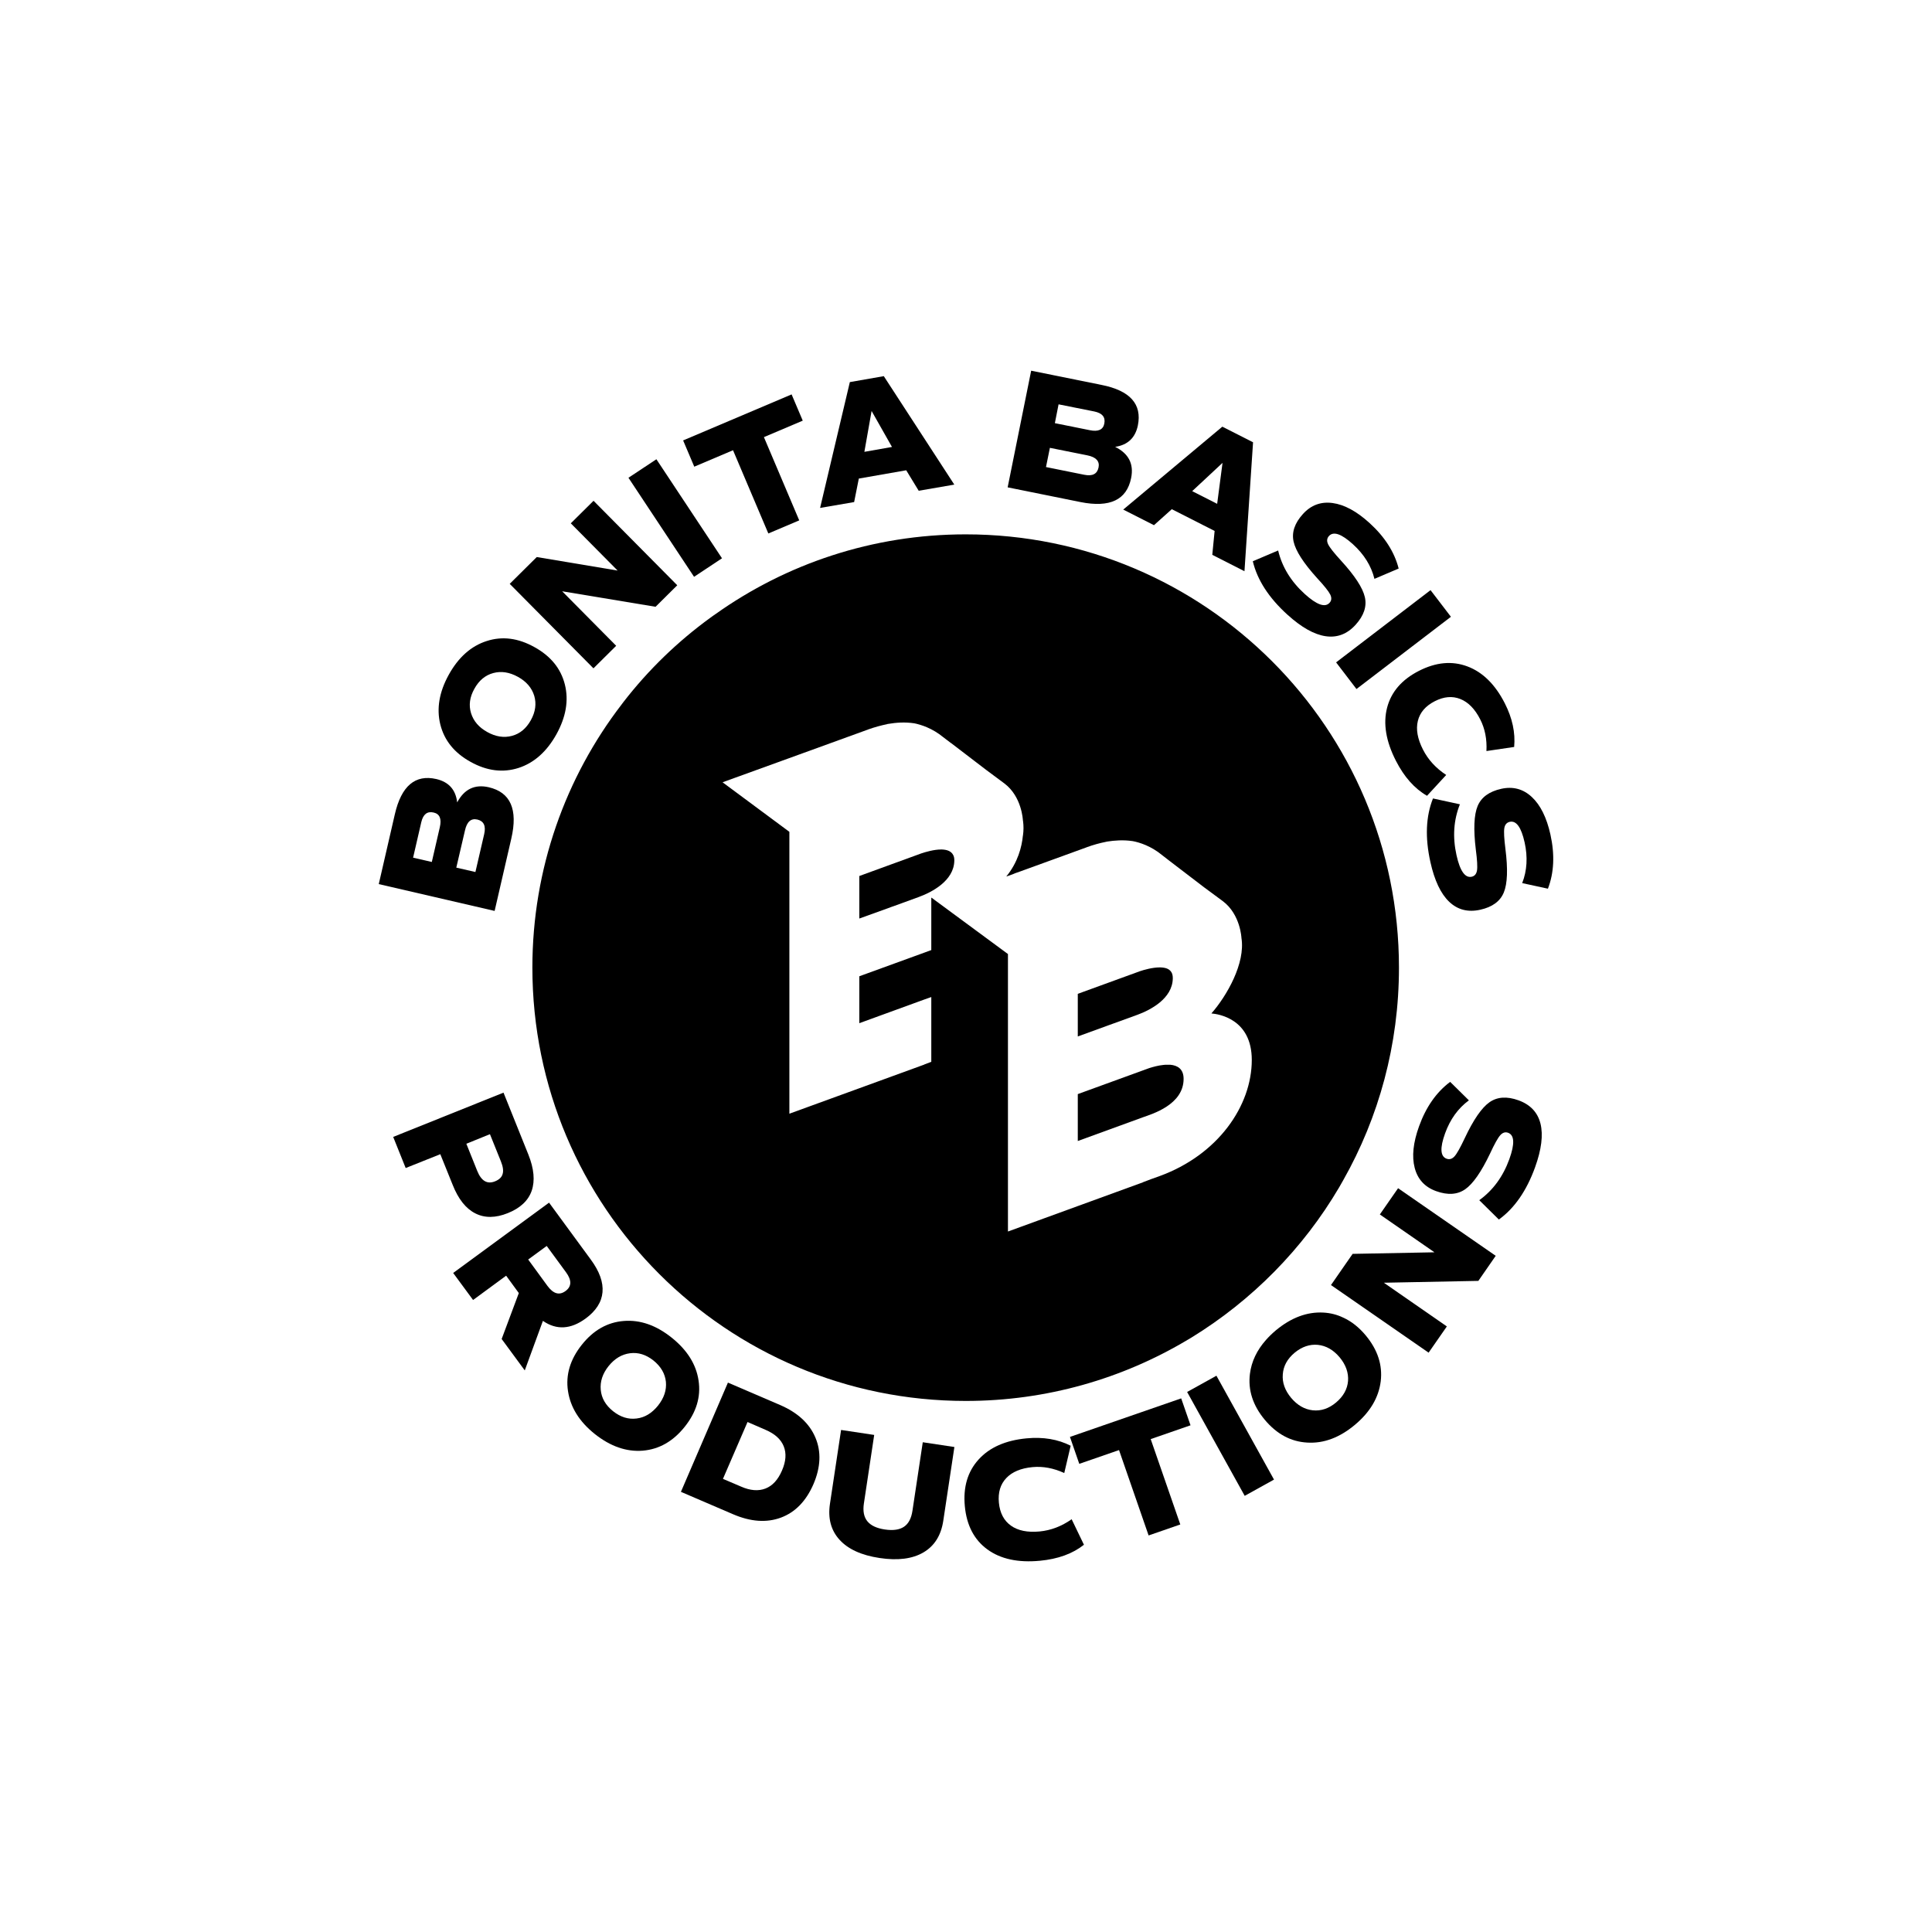 <?xml version="1.0" encoding="UTF-8" standalone="no"?>
<!DOCTYPE svg PUBLIC "-//W3C//DTD SVG 1.1//EN" "http://www.w3.org/Graphics/SVG/1.1/DTD/svg11.dtd">
<svg xmlns="http://www.w3.org/2000/svg" xmlns:xlink="http://www.w3.org/1999/xlink" version="1.1" width="160pt" height="160pt" viewBox="0 0 360 360">
<g enable-background="new">
<g id="Layer-1" data-name="Layer 1">
<clipPath id="cp4">
<path transform="matrix(1,0,0,-1,0,360)" d="M 0 360 L 360 360 L 360 0 L 0 0 Z "/>
</clipPath>
<g clip-path="url(#cp4)">
<path transform="matrix(1,0,0,-1,90.223,155.418)" d="M 0 0 L -1.636 -7.069 L -5.198 -6.251 L -3.58 .691 C -3.217 2.309 -2.454 2.981 -1.272 2.708 C -.073 2.418 .345 1.527 0 0 M -8.27 1.272 L -9.76 -5.197 L -13.249 -4.397 L -11.723 2.218 C -11.377 3.689 -10.613 4.289 -9.433 4.017 C -8.287 3.763 -7.906 2.854 -8.27 1.272 M 5.052 -.836 C 6.307 4.599 4.907 7.779 .854 8.724 C -1.763 9.324 -3.708 8.379 -5.034 5.907 C -5.307 8.27 -6.598 9.705 -8.905 10.251 C -12.85 11.159 -15.43 8.979 -16.647 3.708 L -19.646 -9.322 L 1.944 -14.32 Z "/>
<path transform="matrix(1,0,0,-1,88.387,128.356)" d="M 0 0 C .854 1.562 2.035 2.544 3.526 2.944 C 5.017 3.344 6.543 3.107 8.124 2.235 C 9.705 1.363 10.705 .182 11.159 -1.29 C 11.595 -2.763 11.396 -4.289 10.522 -5.853 C 9.669 -7.379 8.506 -8.36 7.016 -8.76 C 5.525 -9.16 3.98 -8.924 2.417 -8.051 C .836 -7.179 -.163 -5.997 -.618 -4.525 C -1.072 -3.035 -.854 -1.526 0 0 M -.69 -13.612 C 2.345 -15.303 5.325 -15.666 8.233 -14.739 C 11.141 -13.794 13.485 -11.704 15.284 -8.487 C 17.084 -5.234 17.61 -2.145 16.865 .817 C 16.12 3.78 14.23 6.106 11.195 7.778 C 8.16 9.469 5.198 9.851 2.29 8.905 C -.6 7.979 -2.962 5.889 -4.762 2.635 C -6.542 -.582 -7.069 -3.671 -6.343 -6.634 C -5.598 -9.614 -3.726 -11.94 -.69 -13.612 "/>
<path transform="matrix(1,0,0,-1,114.817,120.333)" d="M 0 0 L -10.066 10.158 L 7.336 7.268 L 11.38 11.277 L -4.219 27.019 L -8.458 22.819 L .267 14.016 L -14.798 16.537 L -19.839 11.542 L -4.236 -4.2 Z "/>
<path transform="matrix(1,0,0,-1,134.535,104.03)" d="M 0 0 L -12.224 18.454 L -17.431 15.006 L -5.207 -3.45 Z "/>
<path transform="matrix(1,0,0,-1,136.589,83.896)" d="M 0 0 L 6.579 -15.51 L 12.335 -13.069 L 5.756 2.443 L 12.991 5.514 L 10.915 10.405 L -9.298 1.829 L -7.222 -3.063 Z "/>
<path transform="matrix(1,0,0,-1,162.409,76.579)" d="M 0 0 L 3.799 -6.706 L -1.345 -7.614 Z M -2.381 -12.595 L 6.452 -11.05 L 8.778 -14.866 L 15.412 -13.721 L 2.272 6.488 L -4.053 5.38 L -9.596 -18.064 L -3.253 -16.975 Z "/>
<path transform="matrix(1,0,0,-1,195.632,83.448)" d="M 0 0 L 6.979 -1.399 C 8.596 -1.727 9.305 -2.49 9.068 -3.653 C 8.814 -4.871 7.941 -5.325 6.396 -5.017 L -.728 -3.58 Z M 1.617 8.105 L 8.269 6.778 C 9.759 6.47 10.377 5.725 10.141 4.525 C 9.923 3.38 9.014 2.962 7.433 3.289 L .927 4.598 Z M 15.139 -5.616 C 15.666 -2.999 14.685 -1.072 12.158 .182 C 14.503 .526 15.92 1.872 16.393 4.18 C 17.192 8.142 14.938 10.668 9.632 11.722 L -3.489 14.375 L -7.87 -7.361 L 5.706 -10.105 C 11.177 -11.195 14.32 -9.705 15.139 -5.616 "/>
<path transform="matrix(1,0,0,-1,227.8,86.247)" d="M 0 0 L -1 -7.634 L -5.652 -5.271 Z M -12.776 -11.613 L -9.451 -8.633 L -1.473 -12.686 L -1.908 -17.139 L 4.089 -20.191 L 5.688 3.834 L -.037 6.742 L -18.501 -8.706 Z "/>
<path transform="matrix(1,0,0,-1,243.117,110.677)" d="M 0 0 C -2.569 2.329 -4.219 5.03 -4.955 8.102 L -9.675 6.094 C -8.838 2.601 -6.69 -.715 -3.235 -3.851 C -.629 -6.215 1.749 -7.557 3.895 -7.871 C 6.042 -8.188 7.904 -7.478 9.478 -5.743 C 11.024 -4.038 11.6 -2.318 11.203 -.586 C 10.808 1.147 9.329 3.411 6.768 6.208 C 5.443 7.652 4.642 8.671 4.357 9.265 C 4.073 9.859 4.126 10.372 4.52 10.805 C 5.36 11.717 6.849 11.203 8.983 9.265 C 11.058 7.383 12.393 5.235 12.991 2.816 L 17.503 4.737 C 16.715 7.829 14.898 10.663 12.056 13.241 C 9.661 15.416 7.373 16.65 5.194 16.945 C 3.014 17.24 1.172 16.561 -.332 14.902 C -1.877 13.2 -2.458 11.482 -2.073 9.752 C -1.688 8.021 -.225 5.751 2.323 2.938 C 3.654 1.503 4.465 .484 4.758 -.118 C 5.048 -.719 5.007 -1.229 4.629 -1.644 C 3.781 -2.579 2.238 -2.03 0 0 "/>
<path transform="matrix(1,0,0,-1,252.759,128.39)" d="M 0 0 L 17.599 13.461 L 13.801 18.425 L -3.796 4.965 Z "/>
<path transform="matrix(1,0,0,-1,264.395,125.007)" d="M 0 0 C -3.192 -1.63 -5.17 -3.92 -5.933 -6.872 C -6.695 -9.822 -6.147 -13.115 -4.29 -16.751 C -2.749 -19.765 -.817 -21.94 1.51 -23.276 L 5.084 -19.396 C 3.166 -18.137 1.726 -16.567 .767 -14.687 C -.263 -12.676 -.584 -10.887 -.197 -9.319 C .187 -7.753 1.238 -6.531 2.958 -5.653 C 4.649 -4.787 6.233 -4.652 7.715 -5.242 C 9.194 -5.83 10.432 -7.093 11.419 -9.031 C 12.309 -10.769 12.695 -12.739 12.581 -14.939 L 17.747 -14.177 C 17.994 -11.514 17.41 -8.8 15.997 -6.031 C 14.207 -2.526 11.887 -.24 9.035 .83 C 6.186 1.898 3.172 1.621 0 0 "/>
<path transform="matrix(1,0,0,-1,288.899,155.498)" d="M 0 0 C -.702 3.159 -1.857 5.489 -3.469 6.99 C -5.079 8.491 -6.976 8.998 -9.16 8.514 C -11.409 8.015 -12.875 6.948 -13.562 5.312 C -14.245 3.678 -14.361 .975 -13.904 -2.793 C -13.648 -4.735 -13.574 -6.035 -13.682 -6.695 C -13.791 -7.355 -14.121 -7.746 -14.669 -7.868 C -15.901 -8.142 -16.846 -6.803 -17.501 -3.851 C -18.253 -.466 -18.041 2.696 -16.867 5.629 L -21.885 6.717 C -23.217 3.378 -23.379 -.57 -22.367 -5.126 C -21.604 -8.565 -20.437 -11.035 -18.866 -12.531 C -17.293 -14.03 -15.364 -14.526 -13.076 -14.018 C -10.828 -13.52 -9.366 -12.448 -8.687 -10.803 C -8.009 -9.158 -7.908 -6.455 -8.385 -2.692 C -8.632 -.747 -8.699 .551 -8.588 1.199 C -8.477 1.849 -8.138 2.237 -7.567 2.364 C -6.353 2.622 -5.435 1.344 -4.808 -1.475 C -4.202 -4.208 -4.354 -6.734 -5.26 -9.055 L -.466 -10.096 C .677 -7.112 .83 -3.747 0 0 "/>
<path transform="matrix(1,0,0,-1,91.295,211.339)" d="M 0 0 L 2.035 -5.053 C 2.436 -6.033 2.544 -6.833 2.362 -7.415 C 2.199 -8.015 1.727 -8.469 .963 -8.778 C -.509 -9.378 -1.617 -8.724 -2.381 -6.815 L -4.398 -1.781 Z M -2.727 -14.757 C -.981 -15.647 1.054 -15.63 3.344 -14.702 C 5.652 -13.775 7.143 -12.377 7.778 -10.541 C 8.414 -8.688 8.215 -6.434 7.16 -3.798 L 2.526 7.742 L -18.029 -.509 L -15.702 -6.307 L -9.251 -3.726 L -6.942 -9.45 C -5.889 -12.104 -4.489 -13.866 -2.727 -14.757 "/>
<path transform="matrix(1,0,0,-1,105.38,240.562)" d="M 0 0 C -1.163 -.854 -2.272 -.527 -3.362 .945 L -6.961 5.87 L -3.508 8.396 L .091 3.489 C 1.181 1.999 1.145 .836 0 0 M 6.888 -.219 C 7.051 1.636 6.324 3.653 4.725 5.834 L -3.071 16.466 L -20.937 3.362 L -17.229 -1.672 L -11.068 2.854 L -8.706 -.382 L -11.904 -8.941 L -7.597 -14.794 L -4.217 -5.562 C -1.69 -7.306 .963 -7.16 3.743 -5.125 C 5.67 -3.708 6.724 -2.072 6.888 -.219 "/>
<path transform="matrix(1,0,0,-1,122.609,261.917)" d="M 0 0 C -1.127 -1.399 -2.453 -2.218 -3.98 -2.399 C -5.524 -2.599 -6.979 -2.145 -8.378 -1.036 C -9.76 .072 -10.522 1.381 -10.668 2.926 C -10.813 4.471 -10.341 5.942 -9.214 7.36 C -8.087 8.76 -6.761 9.56 -5.216 9.76 C -3.689 9.959 -2.235 9.505 -.854 8.414 C .545 7.288 1.309 5.961 1.473 4.435 C 1.617 2.89 1.127 1.418 0 0 M 7.561 4.652 C 7.124 7.67 5.452 10.341 2.545 12.667 C -.346 14.976 -3.308 16.012 -6.36 15.775 C -9.414 15.539 -12.031 14.066 -14.193 11.341 C -16.356 8.633 -17.229 5.743 -16.774 2.727 C -16.32 -.309 -14.666 -2.98 -11.776 -5.289 C -8.869 -7.597 -5.889 -8.633 -2.854 -8.396 C .2 -8.142 2.799 -6.67 4.979 -3.943 C 7.143 -1.235 8.015 1.636 7.561 4.652 "/>
<path transform="matrix(1,0,0,-1,145.708,274.021)" d="M 0 0 C -.745 -1.726 -1.764 -2.835 -3.071 -3.344 C -4.38 -3.853 -5.907 -3.743 -7.634 -2.979 L -10.996 -1.544 L -6.416 9.051 L -3.071 7.598 C -1.327 6.853 -.2 5.834 .327 4.526 C .854 3.217 .745 1.709 0 0 M -.382 12.231 L -10.068 16.394 L -18.829 -3.961 L -9.142 -8.123 C -5.853 -9.541 -2.872 -9.759 -.183 -8.76 C 2.489 -7.76 4.507 -5.67 5.87 -2.525 C 7.215 .618 7.342 3.526 6.233 6.144 C 5.125 8.778 2.926 10.814 -.382 12.231 "/>
<path transform="matrix(1,0,0,-1,170.022,281.514)" d="M 0 0 C -.215 -1.425 -.741 -2.419 -1.589 -2.982 C -2.435 -3.546 -3.628 -3.712 -5.166 -3.48 C -6.685 -3.251 -7.764 -2.74 -8.406 -1.949 C -9.047 -1.158 -9.261 -.053 -9.049 1.361 L -7.128 14.134 L -13.299 15.063 L -15.37 1.315 C -15.781 -1.407 -15.185 -3.646 -13.583 -5.401 C -11.983 -7.16 -9.499 -8.29 -6.127 -8.797 C -2.731 -9.311 -.009 -8.961 2.047 -7.755 C 4.102 -6.549 5.334 -4.584 5.744 -1.861 L 7.816 11.885 L 1.923 12.772 Z "/>
<path transform="matrix(1,0,0,-1,193.717,285.366)" d="M 0 0 C -2.249 -.212 -4.029 .148 -5.343 1.084 C -6.658 2.02 -7.405 3.446 -7.589 5.369 C -7.769 7.26 -7.313 8.784 -6.217 9.942 C -5.122 11.101 -3.494 11.784 -1.329 11.99 C .616 12.174 2.589 11.807 4.593 10.889 L 5.788 15.974 C 3.404 17.187 .664 17.643 -2.43 17.351 C -6.348 16.979 -9.326 15.665 -11.371 13.408 C -13.417 11.153 -14.271 8.251 -13.935 4.703 C -13.596 1.135 -12.195 -1.549 -9.734 -3.345 C -7.272 -5.139 -4.008 -5.845 .057 -5.458 C 3.426 -5.139 6.16 -4.145 8.26 -2.476 L 5.97 2.277 C 4.093 .959 2.102 .201 0 0 "/>
<path transform="matrix(1,0,0,-1,220.098,260.567)" d="M 0 0 L -20.729 -7.182 L -18.991 -12.199 L -11.583 -9.634 L -6.072 -25.541 L -.168 -23.496 L -5.682 -7.589 L 1.739 -5.017 Z "/>
<path transform="matrix(1,0,0,-1,221.203,259.374)" d="M 0 0 L 10.729 -19.355 L 16.189 -16.327 L 5.461 3.028 Z "/>
<path transform="matrix(1,0,0,-1,248.954,261.335)" d="M 0 0 C -1.345 -1.127 -2.799 -1.618 -4.344 -1.454 C -5.87 -1.291 -7.215 -.51 -8.378 .872 C -9.523 2.253 -10.051 3.707 -9.923 5.252 C -9.814 6.797 -9.087 8.123 -7.724 9.269 C -6.361 10.395 -4.907 10.886 -3.381 10.74 C -1.836 10.577 -.491 9.795 .672 8.414 C 1.817 7.033 2.345 5.561 2.235 4.016 C 2.108 2.489 1.363 1.145 0 0 M 1.345 15.811 C .182 16.374 -1.055 16.684 -2.363 16.756 C -5.416 16.919 -8.36 15.811 -11.214 13.448 C -11.904 12.866 -12.522 12.267 -13.049 11.667 C -14.758 9.741 -15.757 7.633 -16.048 5.343 C -16.43 2.308 -15.503 -.546 -13.285 -3.218 C -11.05 -5.889 -8.415 -7.307 -5.344 -7.47 C -2.29 -7.652 .654 -6.543 3.489 -4.181 C 6.343 -1.8 7.942 .908 8.323 3.943 C 8.687 6.96 7.76 9.813 5.543 12.485 C 4.271 14.012 2.871 15.12 1.345 15.811 "/>
<path transform="matrix(1,0,0,-1,257.114,226.296)" d="M 0 0 L 10.177 -7.052 L -5.07 -7.343 L -6.815 -9.851 L -9.105 -13.158 L -6.815 -14.739 L 9.087 -25.753 L 12.485 -20.864 L .745 -12.722 L 18.355 -12.377 L 21.591 -7.706 L 3.398 4.889 Z "/>
<path transform="matrix(1,0,0,-1,282.957,205.03)" d="M 0 0 C -2.166 .78 -3.971 .658 -5.424 -.365 C -6.877 -1.392 -8.408 -3.618 -10.021 -7.047 C -10.854 -8.821 -11.489 -9.951 -11.931 -10.44 C -12.372 -10.928 -12.868 -11.074 -13.417 -10.875 C -14.577 -10.442 -14.669 -8.874 -13.69 -6.162 C -12.739 -3.529 -11.258 -1.478 -9.25 -.004 L -12.739 3.438 C -15.296 1.532 -17.232 -1.224 -18.534 -4.831 C -19.634 -7.873 -19.907 -10.458 -19.35 -12.584 C -18.797 -14.712 -17.466 -16.159 -15.361 -16.919 C -13.2 -17.699 -11.392 -17.584 -9.938 -16.569 C -8.485 -15.558 -6.94 -13.34 -5.308 -9.918 C -4.486 -8.14 -3.853 -7.003 -3.407 -6.505 C -2.964 -6.007 -2.477 -5.854 -1.949 -6.044 C -.761 -6.473 -.683 -8.106 -1.709 -10.947 C -2.885 -14.207 -4.757 -16.762 -7.318 -18.608 L -3.667 -22.211 C -.754 -20.109 1.494 -16.862 3.081 -12.477 C 4.276 -9.166 4.612 -6.459 4.093 -4.354 C 3.568 -2.248 2.202 -.798 0 0 "/>
<path transform="matrix(1,0,0,-1,176.858,158.58)" d="M 0 0 C -.363 .182 -.836 .273 -1.345 .291 L -1.508 .291 C -2.816 .291 -4.361 -.163 -5.233 -.454 L -5.924 -.708 L -16.738 -4.652 L -16.738 -12.576 L -11.34 -10.632 L -10.813 -10.432 L -10.286 -10.25 L -5.651 -8.56 C -3.162 -7.651 .873 -5.524 .964 -1.835 L .964 -1.689 C .964 -1.29 .891 -.963 .728 -.69 C .563 -.382 .31 -.163 0 0 "/>
<path transform="matrix(1,0,0,-1,206.773,190.966)" d="M 0 0 L .509 .182 L 5.161 1.872 C 7.651 2.78 11.667 4.907 11.758 8.597 L 11.758 8.724 C 11.758 9.142 11.686 9.469 11.54 9.741 C 11.377 10.05 11.122 10.269 10.813 10.432 C 10.432 10.613 9.978 10.687 9.469 10.704 L 9.305 10.704 C 7.996 10.704 6.434 10.269 5.579 9.978 L 4.889 9.723 L -5.943 5.779 L -5.943 -2.163 L -.546 -.2 Z "/>
<path transform="matrix(1,0,0,-1,218.059,198.399)" d="M 0 0 L -.582 0 C -.8 0 -1.036 0 -1.272 -.036 C -2.218 -.127 -3.181 -.399 -3.89 -.617 L -5.089 -1.054 L -17.229 -5.47 L -17.229 -14.212 L -5.107 -9.795 C -3.381 -9.178 2.489 -7.451 2.489 -2.635 C 2.489 -.781 1.362 -.127 0 0 "/>
<path transform="matrix(1,0,0,-1,216.059,219.153)" d="M 0 0 C -.98 -.346 -2.054 -.728 -3.107 -1.146 L -3.107 -1.163 L -15.229 -5.58 L -28.242 -10.323 L -28.242 41.382 L -42.49 51.887 L -42.526 51.868 L -42.526 42.108 C -42.563 42.108 -42.581 42.108 -42.617 42.091 L -43.799 41.654 L -55.939 37.238 L -55.939 28.496 L -43.817 32.913 C -43.508 33.021 -43.054 33.167 -42.526 33.367 L -42.526 21.3 C -42.944 21.136 -43.381 20.973 -43.817 20.809 L -43.817 20.791 L -55.939 16.374 L -68.97 11.631 L -68.97 64.154 L -81.419 73.386 L -69.079 77.856 L -66.571 78.766 L -54.503 83.146 L -54.412 83.164 C -54.412 83.164 -54.412 83.182 -54.395 83.182 L -54.376 83.2 C -53.067 83.673 -51.813 84 -50.741 84.218 C -50.705 84.218 -50.687 84.254 -50.669 84.254 C -50.614 84.254 -50.56 84.272 -50.505 84.272 C -49.105 84.509 -47.452 84.636 -45.743 84.382 L -45.726 84.382 C -44.435 84.127 -42.29 83.437 -40.291 81.782 L -38.855 80.692 L -38.837 80.692 L -32.35 75.73 L -28.878 73.149 C -25.643 70.696 -25.461 66.335 -25.461 66.335 C -25.443 66.299 -25.443 66.262 -25.443 66.226 C -25.443 66.207 -25.425 66.171 -25.425 66.116 C -25.315 65.28 -25.315 64.39 -25.443 63.481 C -25.443 63.463 -25.461 63.445 -25.461 63.427 C -25.661 61.354 -26.388 58.466 -28.551 55.83 L -28.424 55.866 L -27.352 56.248 L -26.879 56.448 L -25.843 56.812 L -13.794 61.191 L -13.703 61.21 C -13.703 61.21 -13.703 61.246 -13.685 61.246 L -13.666 61.246 C -12.34 61.736 -11.104 62.063 -10.014 62.282 C -9.995 62.282 -9.959 62.3 -9.94 62.3 C -9.904 62.3 -9.85 62.318 -9.777 62.337 C -8.396 62.555 -6.742 62.682 -5.033 62.427 L -5.016 62.427 C -3.726 62.191 -1.562 61.5 .437 59.847 L 1.891 58.72 L 8.36 53.776 L 11.632 51.359 L 11.85 51.195 C 15.085 48.724 15.267 44.381 15.267 44.381 C 16.03 39.673 12.54 33.585 9.669 30.313 C 10.923 30.205 17.193 29.351 17.193 21.645 C 17.193 13.085 10.887 3.962 0 0 M -83.673 104.063 C -89.797 99.611 -95.268 94.322 -99.901 88.325 C -100.011 88.18 -100.12 88.034 -100.229 87.889 C -110.661 74.313 -116.858 57.284 -116.858 38.855 C -116.858 -5.743 -80.71 -41.892 -36.111 -41.892 C -21.009 -41.892 -6.869 -37.729 5.217 -30.515 C 5.452 -30.388 5.688 -30.242 5.925 -30.097 C 17.247 -23.154 26.771 -13.504 33.495 -2.054 C 33.749 -1.618 34.004 -1.182 34.24 -.745 C 40.855 10.94 44.617 24.462 44.617 38.855 C 44.617 83.437 8.47 119.584 -36.111 119.584 C -53.485 119.584 -69.588 114.078 -82.746 104.718 C -83.055 104.519 -83.363 104.282 -83.673 104.063 "/>
</g>
</g>
</g>
</svg>
